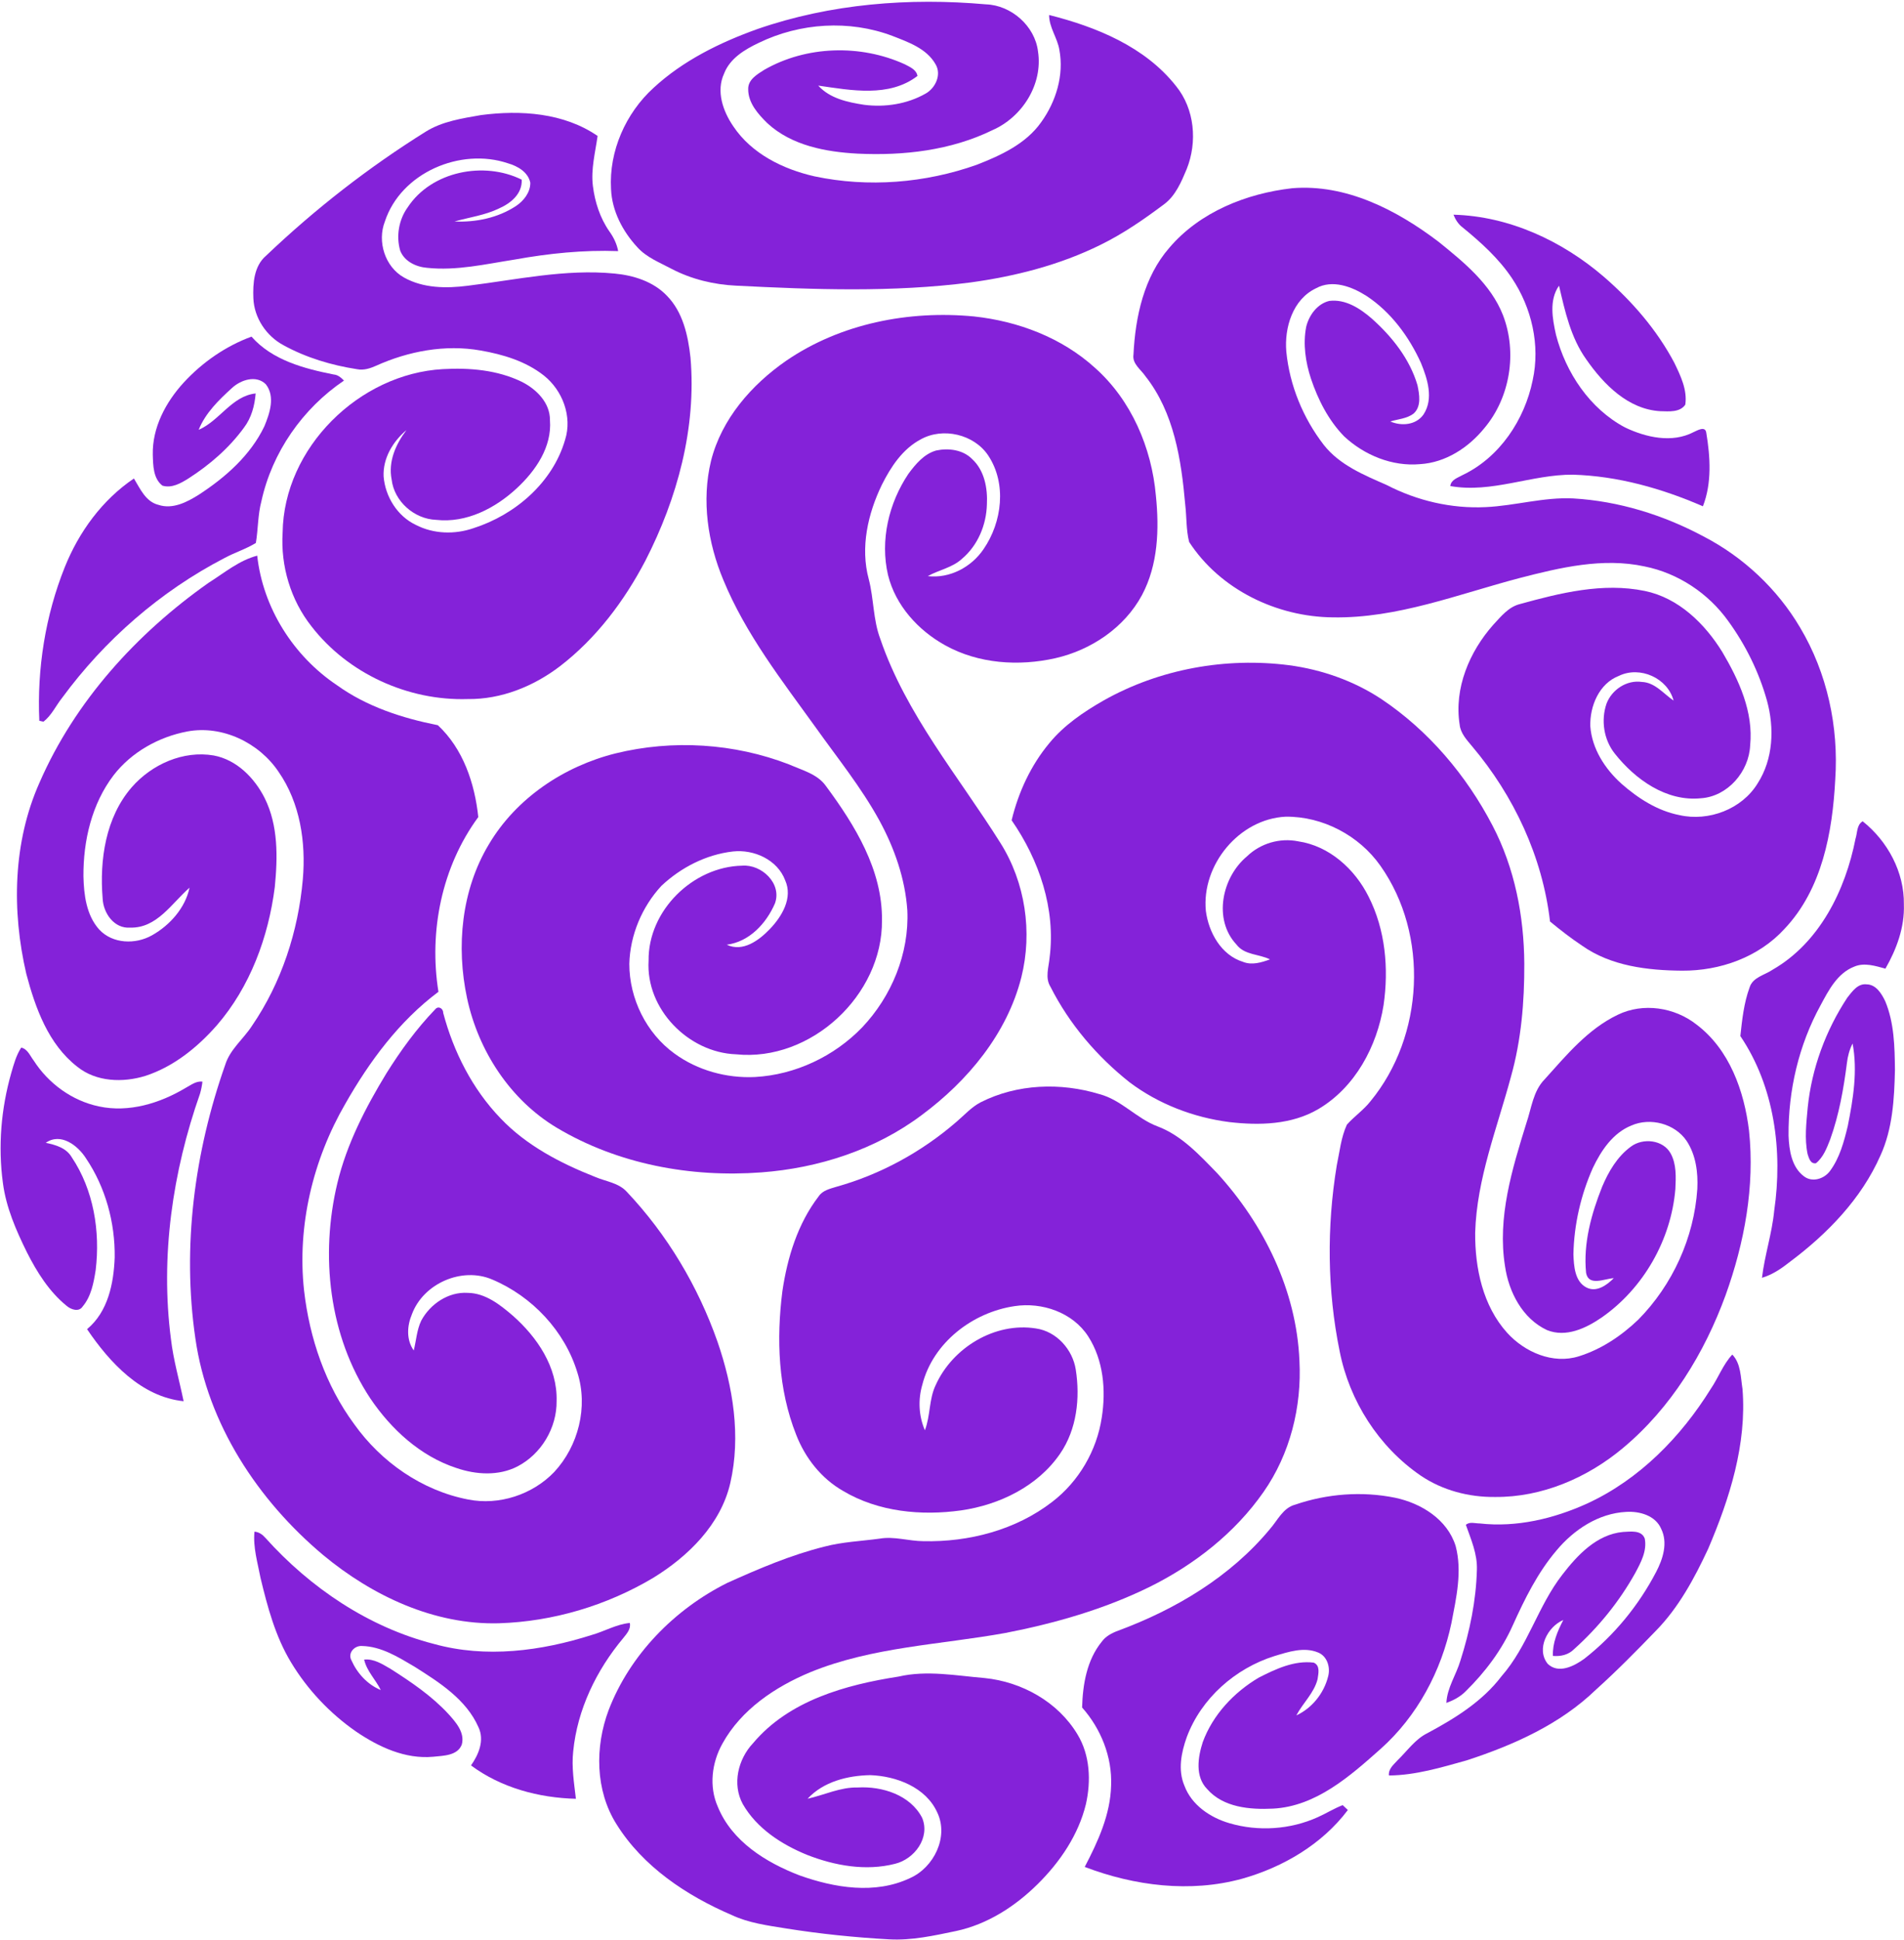 <svg width="813" height="828" viewBox="0 0 813 828" fill="none" xmlns="http://www.w3.org/2000/svg">
<path d="M323.453 12.387C354.64 1.587 388.253 -1.053 421 1.853C431.827 2.227 441.893 11.093 443.213 21.893C445.413 35.947 436.533 49.96 423.773 55.547C406 64.227 385.8 66.493 366.24 65.573C352.64 64.853 338.067 62.147 327.707 52.627C323.707 48.707 319.413 43.933 319.48 37.973C319.413 33.973 323.32 31.72 326.28 29.827C344.32 19.467 367.427 18.853 386.293 27.413C388.453 28.56 391.293 29.68 391.76 32.413C379.64 41.707 363.347 38.533 349.387 36.533C354.347 42.04 361.987 43.653 369 44.733C377.893 45.867 387.28 44.44 395.133 40C399.387 37.693 402.147 31.893 399.48 27.427C395.667 20.68 387.813 17.973 381 15.307C362.64 8.387 341.6 9.747 324.013 18.28C318 21.133 311.68 24.893 309.173 31.427C305.693 38.933 308.72 47.507 313.12 53.92C320.973 65.653 334.4 72.227 347.827 75.267C370.747 80.107 395.04 78.147 417.093 70.32C427.333 66.32 438.08 61.4 444.6 52.12C450.92 43.347 454.373 32.053 452.347 21.28C451.507 16.12 447.947 11.733 447.973 6.4C468.147 11.493 488.933 19.933 502.173 36.747C510.147 46.547 511.333 60.6 506.72 72.147C504.427 77.627 501.973 83.507 497.067 87.173C488.493 93.587 479.64 99.72 470 104.453C452.573 113.08 433.52 117.933 414.32 120.56C381.16 124.84 347.613 123.6 314.32 121.92C304.8 121.467 295.333 119.2 286.867 114.8C281.773 112.067 276.107 109.92 272.16 105.533C265.88 98.76 261.293 90.027 260.907 80.667C259.987 64.52 267.147 48.333 279.053 37.507C291.653 25.853 307.4 18.133 323.453 12.387Z" fill="#8422D9"/>
<path d="M205.333 49.12C222.213 46.907 240.747 48.093 255.173 58.027C254.173 65.093 252.28 72.173 253.16 79.347C254.013 86.227 256.213 93.04 260.2 98.76C262.013 101.28 263.387 104.093 263.96 107.173C249.133 106.627 234.36 108.147 219.787 110.773C207.427 112.693 194.96 115.64 182.387 114.307C177.693 113.933 172.667 111.587 170.88 106.96C169.08 100.747 170.293 93.72 174.093 88.467C184.24 73.04 206.693 68.693 222.773 76.68C223.04 82.747 218.12 86.733 213.093 88.96C207.107 91.867 200.427 92.733 194.08 94.52C203.187 94.947 212.6 92.987 220.293 87.947C223.613 85.747 226.48 82.12 226.44 77.973C225.48 73.427 221.027 70.88 216.893 69.693C196.64 62.853 171.187 73.72 164.347 94.52C160.987 103.067 164.387 113.933 172.533 118.453C180.747 123.053 190.573 123.12 199.667 121.96C220.48 119.413 241.32 114.707 262.387 116.747C270.533 117.507 278.96 120.147 284.747 126.2C291.613 133.173 293.813 143.24 294.84 152.64C297.427 182.653 289.2 212.747 275.573 239.307C266.573 256.48 254.613 272.4 239.16 284.293C227.893 292.907 214.027 298.533 199.707 298.347C174.267 299.147 148.613 287.507 133 267.32C124.12 256.08 119.8 241.6 120.68 227.333C121.16 191.107 153.347 159.507 189.12 157.533C200.507 156.893 212.373 157.893 222.76 162.933C229 166.053 234.893 171.853 234.827 179.307C235.733 190.72 228.747 200.867 220.76 208.293C211.533 216.88 199.187 223.32 186.24 221.867C176.907 221.533 168.307 214 167.227 204.64C165.707 196.92 169 189.573 173.547 183.56C167.76 188.427 163.44 195.6 163.8 203.36C164.507 211.96 169.667 220.293 177.573 224.027C185.147 227.933 194.2 228.173 202.187 225.413C219.96 219.733 236 205.973 241.293 187.693C244.453 177.8 240.213 166.587 232.227 160.267C224.493 154.16 214.787 151.253 205.213 149.587C190.093 146.907 174.387 149.867 160.507 156.133C157.987 157.253 155.267 158.12 152.493 157.573C141.573 155.893 130.76 152.667 121.04 147.333C113.72 143.413 108.533 135.68 108.187 127.32C107.933 120.987 108.413 113.56 113.6 109.147C134.493 89.253 157.36 71.427 181.84 56.16C188.893 51.773 197.307 50.533 205.333 49.12Z" fill="#8422D9"/>
<path d="M499.347 105.693C512.373 90.44 532.2 82.56 551.76 80.333C574.8 78.427 596.493 89.68 614.333 103.24C625.093 111.947 636.56 121.24 641.773 134.52C647.907 150.453 644.84 169.627 633.813 182.72C627.053 191.04 617.267 197.44 606.347 198.093C594.48 199.16 582.6 194.28 573.973 186.267C567.253 179.4 562.8 170.613 559.76 161.573C557.453 154.52 556.32 146.893 557.72 139.547C558.893 134.6 562.453 129.64 567.613 128.427C574.48 127.573 580.707 131.6 585.68 135.907C594.333 143.6 601.933 153.133 605.253 164.387C606.08 168.36 607.013 173.467 603.587 176.52C600.747 178.68 596.987 178.867 593.653 179.88C598.453 181.947 604.627 181.44 607.827 176.907C612.253 170.173 609.533 161.733 606.747 154.92C601.627 143.627 593.893 133.133 583.44 126.267C577.187 122.307 568.933 119.16 561.893 123.053C551.987 127.773 548.36 139.853 549.253 150.093C550.667 164.48 556.413 178.44 565.24 189.867C571.987 198.467 582.373 202.72 592.093 206.987C605.067 213.707 619.773 217.147 634.4 216.427C646.907 215.853 659.12 212.107 671.707 212.72C691.173 213.84 710.227 219.76 727.387 228.933C744.387 237.733 758.88 251.307 768.613 267.787C780.213 287.213 785.16 310.213 783.64 332.72C782.467 355.213 778.04 379.44 762.013 396.387C750.973 408.507 734.453 414.373 718.293 414.267C703.573 414.173 687.867 412.307 675.533 403.587C670.76 400.427 666.253 396.907 661.853 393.28C658.64 365.667 646.413 339.573 628.52 318.44C626.267 315.72 623.64 312.947 623.267 309.267C620.813 293.747 627.44 278.107 637.627 266.64C640.907 263.12 644.16 258.973 649.067 257.787C666.267 253.04 684.44 248.533 702.28 252.2C716.707 255.147 727.933 266.133 735.427 278.28C742.52 290.28 748.76 303.827 747.307 318.133C746.813 329.307 737.747 339.893 726.333 340.68C711.533 342.213 698.16 332.613 689.427 321.52C684.787 315.613 683.547 307.373 685.973 300.307C688.24 294.347 694.6 290.093 701.053 291.04C706.68 291.253 710.307 296.067 714.613 299C712.053 289.36 700.253 284.12 691.32 288.427C682.813 291.68 678.813 301.36 679.053 309.933C679.747 319.56 685.347 328.2 692.387 334.507C699.467 340.72 707.733 346.053 717.12 347.88C729.587 350.707 743.8 345.36 750.52 334.307C757.2 323.92 757.693 310.693 754.493 299.04C751.093 286.867 745.4 275.307 737.973 265.093C729.507 253.24 716.573 244.613 702.253 241.747C684.387 237.88 666.147 242.227 648.84 246.707C622.6 253.6 596.613 263.973 569.067 263.48C545.107 263.253 520.973 251.6 507.76 231.307C506.44 226.107 506.72 220.627 506.08 215.307C504.413 196.253 501.307 176.027 489.107 160.587C487.16 157.693 483.387 155.28 483.987 151.347C484.773 135.213 488.44 118.173 499.347 105.693Z" fill="#8422D9"/>
<path d="M620.627 91.627C644.44 92.28 667.013 102.8 684.88 118.16C696.88 128.547 707.48 140.773 714.933 154.84C717.6 160.373 720.533 166.387 719.613 172.707C717.28 176.093 712.587 175.56 709.013 175.493C695.267 174.76 684.773 164.067 677.36 153.427C670.693 144.12 668.24 132.84 665.693 121.92C661.4 128.067 662.88 136 664.387 142.827C668.587 159.093 678.84 174.44 693.893 182.44C702.84 186.693 713.933 189.227 723.173 184.413C724.773 183.693 728.16 181.653 728.573 184.68C730.293 195.013 731.013 206.133 727.133 216.08C709.587 208.453 690.813 203.147 671.6 202.587C654.013 202.467 636.933 210.613 619.267 207.44C619.613 204.68 622.44 203.947 624.493 202.76C640.347 195.213 651 179.187 654.453 162.253C657.733 147.32 654.027 131.333 645.587 118.72C639.96 110.307 632.373 103.467 624.587 97.107C622.707 95.72 621.48 93.747 620.627 91.627Z" fill="#8422D9"/>
<path d="M335.72 153.947C358.973 138.053 388.093 132.387 415.88 135.053C434.707 137.067 453.373 144.12 467.52 156.96C483.053 170.733 491.76 191.093 493.56 211.56C495.027 225.827 494.507 241.08 487.613 253.987C480.093 267.92 465.907 277.427 450.64 280.907C434.973 284.44 417.773 283.293 403.573 275.4C392.04 269.027 382.36 258.373 379.173 245.387C375.733 230.6 379.507 214.707 387.88 202.227C390.96 198.067 394.6 193.693 399.787 192.253C405.027 191.16 411.133 191.92 415.053 195.88C420.373 200.747 421.76 208.4 421.4 215.307C421.16 224.013 417.547 232.747 410.827 238.427C406.72 242.28 400.947 243.2 396.16 245.88C405.533 246.973 414.84 242.027 420.013 234.307C427.907 222.813 429.92 206.4 421.973 194.413C415.947 185.333 402.573 182.213 393.093 187.547C385.387 191.64 380.387 199.253 376.573 206.853C370.587 219.2 367.28 233.613 370.947 247.147C373.147 255.56 372.773 264.493 375.893 272.707C386.907 304.947 409.32 331.307 427.2 359.8C437.8 376.64 440.933 397.773 436.12 417.053C430.027 441.16 413.267 461.28 393.6 475.867C373.867 490.693 349.507 498.547 325.04 500.36C294.96 502.613 263.813 496.853 237.747 481.307C217.84 469.4 204.24 448.48 199.427 425.973C194.72 403.973 197.013 379.853 208.747 360.347C220.427 340.64 240.787 327.053 262.8 321.547C287.2 315.547 313.507 317.187 336.947 326.253C342.467 328.72 349.067 330.293 352.72 335.533C365.053 352.213 376.827 371.253 376.6 392.733C376.92 424.707 346.267 453.24 314.28 449.96C293.933 449.213 275.693 430.64 276.947 409.987C276.68 388.667 295.853 369.867 316.907 369.453C325.173 368.8 334 377.053 330.893 385.573C327.213 394.093 319.973 401.947 310.32 403.187C317.213 406.467 324.093 401.32 328.707 396.52C333.853 391.16 338.64 383.227 335.267 375.707C331.96 366.893 321.907 362.4 312.933 363.4C301.507 364.707 290.72 370.24 282.4 378.08C274.107 387.053 269.04 399.107 268.72 411.347C268.707 426.173 275.96 440.947 288.013 449.653C297.853 456.84 310.253 460.227 322.373 459.653C339.56 458.707 356.187 450.853 368.12 438.493C380.707 425.24 388.267 406.933 387.427 388.56C386.507 375.027 381.92 361.947 375.453 350.107C367.747 336.053 357.627 323.56 348.36 310.547C333.893 290.453 318.387 270.64 308.88 247.56C302.213 231.653 299.507 213.64 303.6 196.707C308.093 178.853 320.867 164.24 335.72 153.947Z" fill="#8422D9"/>
<path d="M78.4 163.32C86.36 154.667 96.32 147.733 107.387 143.667C116.253 153.733 129.827 157.307 142.48 159.827C144.307 159.96 145.653 161.187 146.88 162.427C129.187 174.373 116.16 193.08 111.6 213.987C110.067 219.787 110.24 225.84 109.253 231.72C105.013 234.347 100.16 235.813 95.787 238.2C68.467 252.373 44.667 273.133 26.467 297.907C23.813 301.253 21.987 305.373 18.547 308.013L16.787 307.627C15.787 285.373 19.36 262.733 27.667 242.027C33.707 226.987 43.667 213.333 57.187 204.213C59.84 208.56 62.2 214.133 67.667 215.467C73.733 217.48 79.867 214.293 84.893 211.133C96.24 203.76 106.933 194.347 112.867 181.973C115.16 176.453 117.627 169.24 113.493 163.987C109.4 159.933 102.84 162.107 99.093 165.56C93.44 170.693 87.747 176.227 84.827 183.44C93.787 179.573 98.987 168.987 109.16 167.92C108.747 173.12 107.36 178.333 104.16 182.533C97.813 191.24 89.507 198.4 80.467 204.2C77.2 206.24 73.36 208.467 69.36 207.267C65.387 204.213 65.387 198.613 65.24 194.08C64.987 182.48 70.76 171.68 78.4 163.32Z" fill="#8422D9"/>
<path d="M89.04 248.747C95.747 244.533 102.027 239.187 109.827 237.147C112.28 259.44 125.267 279.947 143.813 292.387C156.56 301.573 171.72 306.48 186.96 309.507C197.76 319.547 202.72 334.347 204.227 348.707C188.64 369.907 183.067 397.467 187.213 423.28C170.427 435.827 157.76 452.973 147.467 471.04C133.627 494.92 126.827 523.147 129.827 550.693C132.147 571.08 138.987 591.213 151.24 607.8C162.76 623.987 180.253 636.187 199.893 639.96C213.053 642.587 227.347 637.907 236.627 628.253C246.973 617.147 251.2 600.427 246.56 585.867C241.2 568.093 227.227 553.267 210.213 546.093C197.293 540.52 180.773 547.747 175.893 560.88C173.8 565.827 173.427 571.8 176.667 576.36C177.733 572.12 177.96 567.627 179.853 563.653C183.667 556.533 191.453 551.253 199.72 551.773C207.227 551.867 213.467 556.787 218.907 561.453C229.347 570.64 238.08 583.467 237.667 597.907C237.813 609.373 231.133 620.573 220.947 625.853C212.907 630 203.227 629.387 194.88 626.52C179.52 621.493 167.053 610.027 158.133 596.84C140.413 570.133 136.667 535.787 144.04 505C148.067 488.2 156.093 472.693 165.027 458.027C171.107 448.333 177.893 438.987 185.84 430.747C187.147 429.133 189.28 430.373 189.24 432.267C193.667 448.92 201.707 464.787 213.72 477.267C224.787 488.907 239.347 496.467 254.133 502.293C258.667 504.24 264.133 504.787 267.613 508.613C284.88 526.867 298.04 548.92 306.36 572.6C313 591.827 316.44 612.907 311.827 632.973C307.733 650.653 293.907 664.187 278.92 673.4C259.053 685.227 236.133 692.067 213.013 692.787C185.347 693.52 158.947 681.053 138.013 663.693C110.107 640.307 88.64 607.733 83.427 571.24C77.693 532.067 83.053 491.68 96.16 454.467C98.2 447.853 103.907 443.493 107.573 437.84C120.2 419.413 127.347 397.467 129.307 375.28C130.667 359.467 128.16 342.667 118.947 329.4C110.6 316.96 94.88 309.387 79.947 312.187C67.787 314.493 56.173 320.973 48.533 330.827C39.173 343.08 35.52 358.84 35.627 374.04C35.813 381.92 36.867 390.573 42.347 396.693C48.08 402.88 57.907 403.16 64.973 399.133C72.547 394.867 79.12 387.48 80.933 378.84C73.333 385.493 66.987 396.213 55.587 395.893C48.72 396.413 44.107 389.693 43.827 383.467C42.467 366.987 45.08 348.84 56.267 335.973C64.813 326.2 78.24 320.187 91.28 322.427C101.067 324.253 108.693 332.013 113.027 340.64C118.853 352.347 118.587 365.907 117.333 378.6C114.613 399.947 106.8 421.173 92.587 437.587C84.307 447.013 74.133 455.24 62.08 459.173C52.48 462.133 41.067 461.787 32.973 455.24C20.653 445.667 15.107 430.24 11.24 415.667C4.973 388.76 5.493 359.467 16.893 333.96C31.987 299.32 58.347 270.373 89.04 248.747Z" fill="#8422D9"/>
<path d="M471.24 298.947C495.093 285.52 523.347 280.427 550.44 283.907C564.413 285.773 578.053 290.56 589.84 298.347C610 311.827 626.16 330.933 637.32 352.373C646.787 370.48 650.76 391.027 650.867 411.347C650.933 427.533 649.573 443.867 645.173 459.507C639.28 481.467 630.56 503.08 629.893 526.08C629.773 541.16 633.147 557.253 643.493 568.76C651 577.067 663.08 582.36 674.187 578.84C683.773 575.853 692.347 570.093 699.56 563.187C714.2 548.36 723.373 528.2 724.747 507.387C725.093 500.36 724.133 492.907 720.187 486.933C715.2 479.547 704.667 476.787 696.573 480.36C688.68 483.533 683.68 491.04 680.147 498.44C675 510.013 672.093 522.667 671.84 535.347C672.04 540.333 672.4 546.973 677.48 549.52C681.76 551.667 686.16 548.44 689.067 545.507C685.187 545.68 678.347 549.147 677.253 543.253C675.987 530.68 679.493 518.08 684.107 506.48C686.853 499.987 690.587 493.587 696.387 489.36C701.493 485.52 710.16 486.4 713.373 492.293C715.893 496.893 715.613 502.387 715.373 507.467C713.56 529.133 701.747 549.88 683.88 562.307C677.2 566.88 668.653 570.947 660.547 567.653C650.08 562.76 644.227 551.427 642.64 540.4C639.293 519.56 645.667 498.96 651.773 479.267C653.947 472.92 654.627 465.667 659.533 460.667C668.827 450.36 678.027 439.173 690.8 433.08C701.613 427.827 715.08 429.893 724.413 437.267C738.467 447.867 744.787 465.653 746.827 482.573C749.347 506.307 744.88 530.373 736.84 552.707C727.787 577.533 713.44 600.96 692.987 618C677.787 630.72 658.373 639.067 638.36 638.88C627.187 639.013 615.88 636.04 606.6 629.747C588.707 617.48 576.213 597.933 572.027 576.693C566.707 550.667 566.48 523.6 570.787 497.4C572.027 491.56 572.6 485.44 575.12 479.973C578.267 476.44 582.253 473.747 585.187 470C608.067 442.213 610.267 399.013 589.427 369.493C580.347 356.587 564.773 348.373 548.973 348.547C529.067 349.52 512.987 369.187 514.893 388.773C516.093 397.96 521.44 407.627 530.76 410.507C534.573 412.04 538.627 410.773 542.28 409.453C537.56 407.093 531.4 407.68 527.947 403.093C517.907 392.373 521.787 374.347 532.453 365.48C538.173 359.933 546.507 357.48 554.32 359.067C567.6 361.013 578.493 370.893 584.347 382.6C591.573 396.773 593.04 413.333 590.787 428.92C587.987 446.587 578.64 464.08 562.893 473.36C551.493 480.053 537.653 480.373 524.88 478.88C509.587 476.907 494.693 471.2 482.347 461.92C468.427 450.907 456.6 437.053 448.573 421.187C446.147 417.347 447.8 412.853 448.173 408.72C450.84 387.96 443.72 367.04 431.96 350.08C434.853 338.107 440.16 326.627 448.08 317.133C454.373 309.467 462.707 303.827 471.24 298.947Z" fill="#8422D9"/>
<path d="M792.307 357.907C793.133 355.413 792.773 351.987 795.36 350.52C806.027 359.013 813.16 372.213 812.947 386.013C813.28 395.747 809.84 405.08 805.067 413.4C800.76 412.253 796.053 410.68 791.72 412.56C784.533 415.36 780.813 422.64 777.373 429.04C768.067 446 763.533 465.427 763.707 484.72C763.947 490.88 765 498.12 770.307 502.053C773.827 504.747 778.853 503.147 781.347 499.827C785.533 494.213 787.373 487.28 788.987 480.573C791.293 469.053 793.253 457.067 791.053 445.36C789.707 447.96 788.96 450.787 788.627 453.693C787.213 464.72 785.267 475.76 781.493 486.253C780.053 489.933 778.573 493.893 775.4 496.453C773.027 496.827 772.4 494.24 771.827 492.507C770.467 485.947 771.307 479.187 771.893 472.6C773.613 455.92 779.573 439.773 788.787 425.787C790.853 423.187 793.28 419.613 797.08 420.107C801.067 420.173 803.427 424.067 804.973 427.267C808.84 436.52 809.027 446.787 809.133 456.667C808.853 469 808.16 481.773 802.933 493.173C794.787 511.64 780.32 526.533 764.333 538.493C760.72 541.36 756.84 544.013 752.36 545.347C753.493 535.707 756.64 526.413 757.573 516.733C761.28 491.293 757.747 463.827 743.12 442.173C743.88 435.187 744.627 428.08 747.067 421.427C748.427 417.04 753.52 416.173 756.907 413.853C776.973 402.307 787.987 379.92 792.307 357.907Z" fill="#8422D9"/>
<path d="M9.067 447.093C11.813 447.72 12.827 450.613 14.387 452.627C20.68 462.427 30.8 469.813 42.24 472.2C55 474.947 68.267 470.867 79.227 464.32C81.507 463.133 83.693 461.253 86.44 461.64C86.24 463.347 85.907 465.04 85.427 466.707C73.68 500.093 68.413 536.2 72.987 571.44C74.027 580.44 76.587 589.147 78.4 598.013C60.32 596.16 46.813 581.507 37.173 567.267C46.133 559.84 48.56 547.72 48.973 536.667C49.173 521.8 45.067 506.747 36.733 494.387C33.253 488.88 25.947 483.24 19.547 487.733C23.76 488.613 28.28 489.893 30.613 493.867C40 507.853 42.84 525.533 40.853 542.053C40 547.48 38.933 553.307 35.267 557.627C33.64 560.107 30.213 558.867 28.4 557.267C20.947 551.213 15.76 542.88 11.467 534.413C6.853 525.053 2.587 515.293 1.24 504.867C-0.88 489.227 0.467 473.16 4.787 458C5.88 454.253 6.907 450.387 9.067 447.093Z" fill="#8422D9"/>
<path d="M418.787 470.413C434.347 462.547 452.893 461.92 469.427 466.947C478.8 469.387 485.267 477.347 494.24 480.707C504.547 484.587 512.12 492.893 519.627 500.587C539.667 522.44 553.613 550.813 554.853 580.733C555.893 600.413 550.867 620.547 539.52 636.76C527.293 654.293 509.947 667.813 490.907 677.253C471.48 686.8 450.507 692.8 429.32 696.92C401.48 701.96 372.493 702.84 346.013 713.667C331.013 719.907 316.493 729.613 308.48 744.133C303.92 752.28 302.653 762.453 306.52 771.133C312.547 785.88 327.08 794.893 341.373 800.373C356.32 805.72 373.68 808.6 388.56 801.547C398.733 797.053 405.2 783.987 400.213 773.547C395.347 762.76 382.747 758 371.6 757.6C361.973 757.773 351.587 760.36 344.84 767.667C352 766.08 358.813 762.68 366.307 762.867C376.693 762.28 388.68 766.04 393.747 775.813C397.293 784.307 390.467 793.44 382.173 795.44C369.68 798.64 356.36 796.24 344.547 791.6C333.693 787.16 323.107 780.32 317.16 769.933C312.547 761.453 315.147 750.76 321.56 743.96C336.893 725.72 361.08 719.053 383.707 715.533C395.827 712.733 408.227 715.147 420.413 716.16C436.333 717.76 451.773 726.347 460.093 740.24C465.467 749.107 465.907 760.093 463.68 769.987C460.48 783.12 452.613 794.68 443.107 804.08C433.493 813.613 421.6 821.28 408.227 824.133C398.853 826.08 389.347 828.213 379.707 827.68C364.907 826.867 350.147 825.347 335.52 823.013C327.72 821.747 319.72 820.72 312.48 817.32C293.147 809.013 274.547 796.68 263.227 778.52C254.133 764.08 254 745.52 259.88 729.853C268.973 706.173 288 686.827 310.533 675.56C324.013 669.493 337.707 663.627 352.093 660.053C359.787 658.04 367.76 657.733 375.613 656.667C381.84 655.587 388.013 657.72 394.253 657.747C413.707 658.2 433.787 652.973 449.32 640.947C460.653 632.253 468.333 619.08 470.453 604.96C472.293 593.267 471.187 580.52 464.667 570.36C458.08 560.133 444.933 555.627 433.2 557.44C415.28 560.093 398.4 573.013 393.827 590.973C391.96 597.36 392.28 604.28 394.92 610.413C397.333 604.187 396.613 597.173 399.547 591.107C406.733 575.173 424.8 564.16 442.347 566.96C451.12 568.213 458.013 575.92 459.347 584.52C461.253 596.68 459.8 610 452.693 620.36C443.147 634.32 426.8 642.24 410.387 644.613C393.347 646.987 375.053 645.253 360.04 636.333C350.707 631.027 343.787 622.213 339.947 612.28C332.267 592.933 331.467 571.48 334.08 551.04C336.2 536.68 340.627 522.213 349.56 510.587C351.267 508.013 354.4 507.347 357.16 506.493C376.027 501.227 393.627 491.573 408.427 478.76C411.8 475.893 414.8 472.467 418.787 470.413Z" fill="#8422D9"/>
<path d="M730.507 592.72C733.747 587.96 735.72 582.36 739.68 578.107C743.4 581.96 743.24 587.827 744.04 592.8C745.92 616.4 738.533 639.587 729.373 661.027C723.507 673.587 716.8 686.08 707 696.053C698.72 704.627 690.347 713.133 681.48 721.107C666.2 735.88 646.32 744.747 626.36 751.267C615.493 754.307 604.427 757.667 593.067 757.747C592.747 754.907 595.16 753.04 596.853 751.16C600.933 747.213 604.267 742.267 609.48 739.693C621.24 733.387 632.96 726.173 641.147 715.387C652.4 702.573 656.667 685.453 667.093 672.067C673.56 663.667 681.813 654.853 693.013 653.813C696.16 653.68 700.933 652.867 702.307 656.653C703.32 661.907 700.64 666.853 698.24 671.333C691.44 683.52 682.507 694.533 672.12 703.84C669.72 706.28 666.387 707 663.08 706.72C662.867 701.213 665.053 696.16 667.52 691.387C660.827 694.227 655.787 703.813 660.88 710.107C665.48 714.52 672.147 711.067 676.44 707.973C689.2 698.027 699.693 685.187 707.173 670.867C710.067 665.333 712.253 658.48 709.333 652.52C706.92 646.787 700.067 644.893 694.373 645.253C682.56 645.853 672.013 652.84 664.613 661.72C656.573 671.173 651.04 682.4 645.96 693.64C641.253 704.213 634.187 713.6 625.96 721.693C623.667 724.08 620.693 725.653 617.6 726.773C617.907 720.28 621.787 714.813 623.587 708.72C627.587 696.2 630.28 683.147 630.627 669.987C630.88 663.213 628.107 657 625.92 650.773C627.547 649.32 629.8 650.187 631.76 650.173C647.533 651.96 663.52 648.16 677.827 641.627C700.027 631.387 717.733 613.28 730.507 592.72Z" fill="#8422D9"/>
<path d="M553.04 642.16C566.667 637.48 581.587 636.347 595.707 639.213C606.813 641.533 618.053 648.48 621.56 659.827C624.427 670.667 621.813 681.973 619.747 692.733C615.44 713.187 605.173 732.467 589.48 746.44C576.427 758.04 561.907 770.933 543.573 771.893C533.747 772.373 522.36 771.44 515.44 763.533C510.227 758.213 511.493 749.933 513.573 743.507C517.853 731.84 526.907 722.227 537.507 715.973C544.707 712.307 552.667 708.547 560.96 709.587C563.813 710.84 562.947 714.213 562.6 716.653C561.107 722.573 556.307 726.813 553.533 732.107C560.24 729.013 565.32 722.64 567.093 715.507C568.16 711.707 566.773 706.893 562.907 705.293C556.813 702.72 550.147 704.987 544.173 706.787C527.427 712.04 512.907 724.827 506.733 741.4C504.387 747.96 502.893 755.467 505.747 762.12C508.813 770.373 516.76 775.72 524.933 778.107C537.293 781.747 550.933 780.84 562.68 775.547C566.28 773.933 569.627 771.827 573.32 770.4C573.867 770.92 574.973 771.96 575.533 772.48C564.52 787.107 547.88 796.88 530.413 801.8C508.24 807.893 484.427 804.88 463.173 796.773C468.827 785.933 474.147 774.44 474.44 761.973C474.907 749.787 470.093 737.8 462.053 728.733C462.32 718.893 464.067 708.48 470.453 700.64C472.173 698.267 474.827 696.907 477.52 695.92C502.04 686.84 525.413 672.893 542.24 652.587C545.547 648.853 547.813 643.533 553.04 642.16Z" fill="#8422D9"/>
<path d="M108.653 653.693C110.573 653.813 112.107 654.947 113.333 656.347C132.48 677.653 157.36 694.467 185.307 701.613C207.493 707.773 231.04 704.653 252.68 697.773C258.147 696.227 263.187 693.2 268.92 692.653C269.48 695.28 267.573 697.267 266.08 699.16C254.667 712.8 246.52 729.587 244.76 747.413C244 754.2 245.133 760.973 245.907 767.693C230.053 767.293 213.96 763 201.12 753.453C204.4 748.773 206.947 742.747 204.307 737.147C199.093 725.28 187.573 718 177.027 711.333C170.093 707.24 162.773 702.627 154.48 702.48C151.32 702.293 148.373 705.507 150.067 708.6C152.507 714.12 156.933 718.96 162.587 721.28C160.427 716.84 156.587 713.213 155.493 708.293C159.667 707.827 163.307 710.267 166.76 712.24C175.573 717.853 184.347 723.787 191.48 731.507C194.653 735.027 198.533 739.373 197.2 744.507C195.387 749.347 189.293 749.293 185 749.747C173.027 750.867 161.68 745.56 152.013 738.987C140.84 731.227 131.293 721.107 124.267 709.467C117.587 698.427 114.227 685.84 111.24 673.413C110 666.907 108.013 660.373 108.653 653.693Z" fill="#8422D9"/>
</svg>
